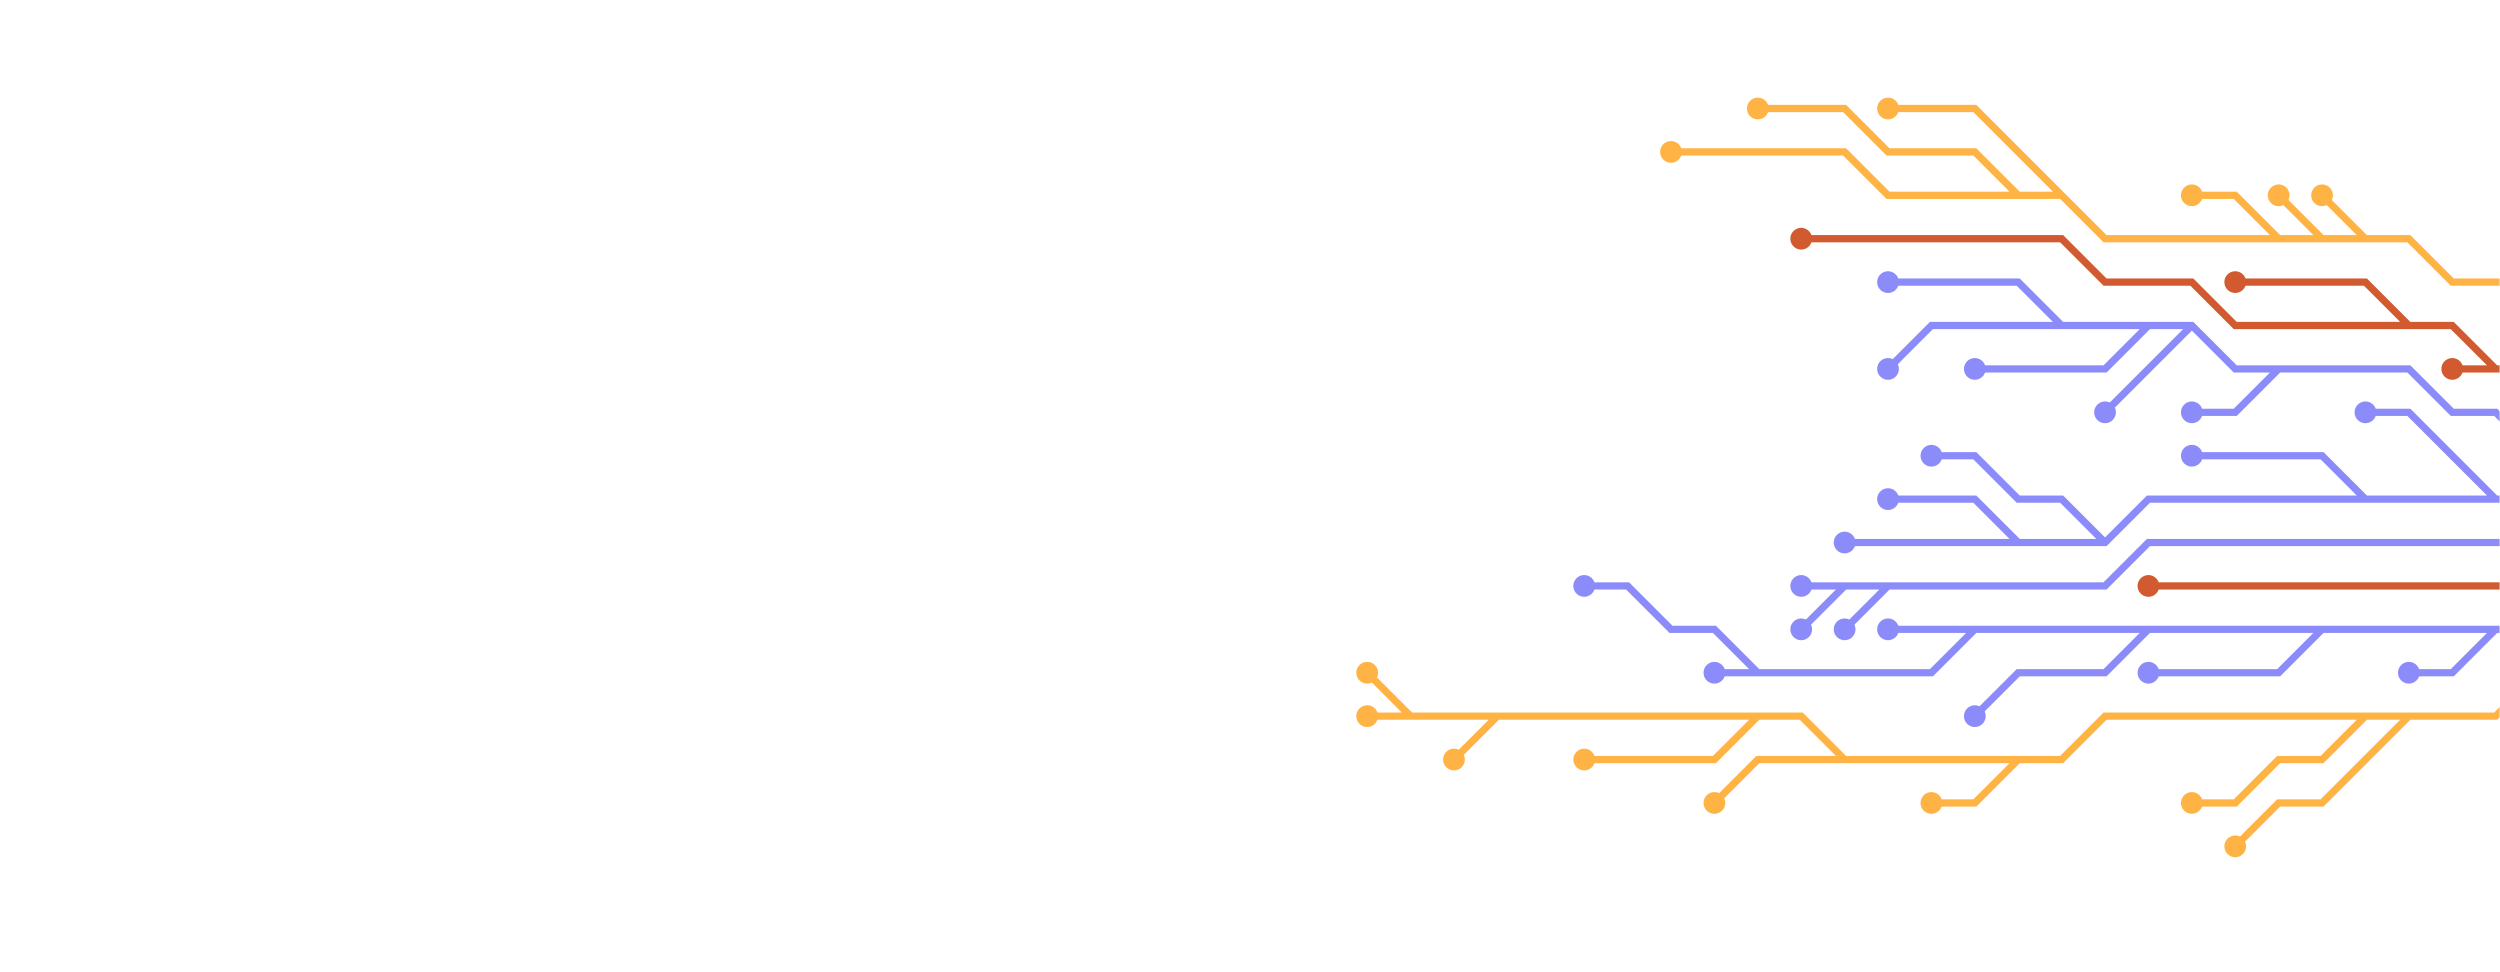 <svg xmlns="http://www.w3.org/2000/svg" version="1.1" xmlns:xlink="http://www.w3.org/1999/xlink" xmlns:svgjs="http://svgjs.com/svgjs" width="1440" height="560" preserveAspectRatio="none" viewBox="0 0 1440 560"><g mask="url(&quot;#SvgjsMask1013&quot;)" fill="none"><g mask="url(&quot;#SvgjsMask1014&quot;)"><path d="M1162.5 312.5L1137.5 287.5L1112.5 287.5L1087.5 287.5M1362.5 287.5L1337.5 262.5L1312.5 262.5L1287.5 262.5L1262.5 262.5M1212.5 312.5L1187.5 287.5L1162.5 287.5L1137.5 262.5L1112.5 262.5M1437.5 287.5L1412.5 262.5L1387.5 237.5L1362.5 237.5M1462.5 287.5L1437.5 287.5L1412.5 287.5L1387.5 287.5L1362.5 287.5L1337.5 287.5L1312.5 287.5L1287.5 287.5L1262.5 287.5L1237.5 287.5L1212.5 312.5L1187.5 312.5L1162.5 312.5L1137.5 312.5L1112.5 312.5L1087.5 312.5L1062.5 312.5" stroke="rgba(139, 140, 249, 1)" stroke-width="4.17"></path><path d="M1056.25 312.5 a6.25 6.25 0 1 0 12.5 0 a6.25 6.25 0 1 0 -12.5 0zM1081.25 287.5 a6.25 6.25 0 1 0 12.5 0 a6.25 6.25 0 1 0 -12.5 0zM1256.25 262.5 a6.25 6.25 0 1 0 12.5 0 a6.25 6.25 0 1 0 -12.5 0zM1106.25 262.5 a6.25 6.25 0 1 0 12.5 0 a6.25 6.25 0 1 0 -12.5 0zM1356.25 237.5 a6.25 6.25 0 1 0 12.5 0 a6.25 6.25 0 1 0 -12.5 0z" fill="rgba(139, 140, 249, 1)"></path><path d="M1237.5 187.5L1212.5 212.5L1187.5 212.5L1162.5 212.5L1137.5 212.5M1187.5 187.5L1162.5 162.5L1137.5 162.5L1112.5 162.5L1087.5 162.5M1262.5 187.5L1237.5 212.5L1212.5 237.5M1312.5 212.5L1287.5 237.5L1262.5 237.5M1462.5 262.5L1437.5 237.5L1412.5 237.5L1387.5 212.5L1362.5 212.5L1337.5 212.5L1312.5 212.5L1287.5 212.5L1262.5 187.5L1237.5 187.5L1212.5 187.5L1187.5 187.5L1162.5 187.5L1137.5 187.5L1112.5 187.5L1087.5 212.5" stroke="rgba(139, 140, 249, 1)" stroke-width="4.17"></path><path d="M1081.25 212.5 a6.25 6.25 0 1 0 12.5 0 a6.25 6.25 0 1 0 -12.5 0zM1131.25 212.5 a6.25 6.25 0 1 0 12.5 0 a6.25 6.25 0 1 0 -12.5 0zM1081.25 162.5 a6.25 6.25 0 1 0 12.5 0 a6.25 6.25 0 1 0 -12.5 0zM1206.25 237.5 a6.25 6.25 0 1 0 12.5 0 a6.25 6.25 0 1 0 -12.5 0zM1256.25 237.5 a6.25 6.25 0 1 0 12.5 0 a6.25 6.25 0 1 0 -12.5 0z" fill="rgba(139, 140, 249, 1)"></path><path d="M1062.5 337.5L1037.5 362.5M1087.5 337.5L1062.5 362.5M1462.5 312.5L1437.5 312.5L1412.5 312.5L1387.5 312.5L1362.5 312.5L1337.5 312.5L1312.5 312.5L1287.5 312.5L1262.5 312.5L1237.5 312.5L1212.5 337.5L1187.5 337.5L1162.5 337.5L1137.5 337.5L1112.5 337.5L1087.5 337.5L1062.5 337.5L1037.5 337.5" stroke="rgba(139, 140, 249, 1)" stroke-width="4.17"></path><path d="M1031.25 337.5 a6.25 6.25 0 1 0 12.5 0 a6.25 6.25 0 1 0 -12.5 0zM1031.25 362.5 a6.25 6.25 0 1 0 12.5 0 a6.25 6.25 0 1 0 -12.5 0zM1056.25 362.5 a6.25 6.25 0 1 0 12.5 0 a6.25 6.25 0 1 0 -12.5 0z" fill="rgba(139, 140, 249, 1)"></path><path d="M1462.5 337.5L1437.5 337.5L1412.5 337.5L1387.5 337.5L1362.5 337.5L1337.5 337.5L1312.5 337.5L1287.5 337.5L1262.5 337.5L1237.5 337.5" stroke="rgba(210, 90, 48, 1)" stroke-width="4.17"></path><path d="M1231.25 337.5 a6.25 6.25 0 1 0 12.5 0 a6.25 6.25 0 1 0 -12.5 0z" fill="rgba(210, 90, 48, 1)"></path><path d="M1437.5 212.5L1412.5 212.5M1387.5 187.5L1362.5 162.5L1337.5 162.5L1312.5 162.5L1287.5 162.5M1462.5 212.5L1437.5 212.5L1412.5 187.5L1387.5 187.5L1362.5 187.5L1337.5 187.5L1312.5 187.5L1287.5 187.5L1262.5 162.5L1237.5 162.5L1212.5 162.5L1187.5 137.5L1162.5 137.5L1137.5 137.5L1112.5 137.5L1087.5 137.5L1062.5 137.5L1037.5 137.5" stroke="rgba(210, 90, 48, 1)" stroke-width="4.17"></path><path d="M1031.25 137.5 a6.25 6.25 0 1 0 12.5 0 a6.25 6.25 0 1 0 -12.5 0zM1406.25 212.5 a6.25 6.25 0 1 0 12.5 0 a6.25 6.25 0 1 0 -12.5 0zM1281.25 162.5 a6.25 6.25 0 1 0 12.5 0 a6.25 6.25 0 1 0 -12.5 0z" fill="rgba(210, 90, 48, 1)"></path><path d="M1237.5 362.5L1212.5 387.5L1187.5 387.5L1162.5 387.5L1137.5 412.5M1437.5 362.5L1412.5 387.5L1387.5 387.5M1337.5 362.5L1312.5 387.5L1287.5 387.5L1262.5 387.5L1237.5 387.5M1012.5 387.5L987.5 362.5L962.5 362.5L937.5 337.5L912.5 337.5M1137.5 362.5L1112.5 362.5L1087.5 362.5M1462.5 362.5L1437.5 362.5L1412.5 362.5L1387.5 362.5L1362.5 362.5L1337.5 362.5L1312.5 362.5L1287.5 362.5L1262.5 362.5L1237.5 362.5L1212.5 362.5L1187.5 362.5L1162.5 362.5L1137.5 362.5L1112.5 387.5L1087.5 387.5L1062.5 387.5L1037.5 387.5L1012.5 387.5L987.5 387.5" stroke="rgba(139, 140, 249, 1)" stroke-width="4.17"></path><path d="M981.25 387.5 a6.25 6.25 0 1 0 12.5 0 a6.25 6.25 0 1 0 -12.5 0zM1131.25 412.5 a6.25 6.25 0 1 0 12.5 0 a6.25 6.25 0 1 0 -12.5 0zM1381.25 387.5 a6.25 6.25 0 1 0 12.5 0 a6.25 6.25 0 1 0 -12.5 0zM1231.25 387.5 a6.25 6.25 0 1 0 12.5 0 a6.25 6.25 0 1 0 -12.5 0zM906.25 337.5 a6.25 6.25 0 1 0 12.5 0 a6.25 6.25 0 1 0 -12.5 0zM1081.25 362.5 a6.25 6.25 0 1 0 12.5 0 a6.25 6.25 0 1 0 -12.5 0z" fill="rgba(139, 140, 249, 1)"></path><path d="M1162.5 437.5L1137.5 462.5L1112.5 462.5M1012.5 412.5L987.5 437.5L962.5 437.5L937.5 437.5L912.5 437.5M812.5 412.5L787.5 387.5M1062.5 437.5L1037.5 437.5L1012.5 437.5L987.5 462.5M1362.5 412.5L1337.5 437.5L1312.5 437.5L1287.5 462.5L1262.5 462.5M862.5 412.5L837.5 437.5M1387.5 412.5L1362.5 437.5L1337.5 462.5L1312.5 462.5L1287.5 487.5M1462.5 387.5L1437.5 412.5L1412.5 412.5L1387.5 412.5L1362.5 412.5L1337.5 412.5L1312.5 412.5L1287.5 412.5L1262.5 412.5L1237.5 412.5L1212.5 412.5L1187.5 437.5L1162.5 437.5L1137.5 437.5L1112.5 437.5L1087.5 437.5L1062.5 437.5L1037.5 412.5L1012.5 412.5L987.5 412.5L962.5 412.5L937.5 412.5L912.5 412.5L887.5 412.5L862.5 412.5L837.5 412.5L812.5 412.5L787.5 412.5" stroke="rgba(255, 179, 68, 1)" stroke-width="4.17"></path><path d="M781.25 412.5 a6.25 6.25 0 1 0 12.5 0 a6.25 6.25 0 1 0 -12.5 0zM1106.25 462.5 a6.25 6.25 0 1 0 12.5 0 a6.25 6.25 0 1 0 -12.5 0zM906.25 437.5 a6.25 6.25 0 1 0 12.5 0 a6.25 6.25 0 1 0 -12.5 0zM781.25 387.5 a6.25 6.25 0 1 0 12.5 0 a6.25 6.25 0 1 0 -12.5 0zM981.25 462.5 a6.25 6.25 0 1 0 12.5 0 a6.25 6.25 0 1 0 -12.5 0zM1256.25 462.5 a6.25 6.25 0 1 0 12.5 0 a6.25 6.25 0 1 0 -12.5 0zM831.25 437.5 a6.25 6.25 0 1 0 12.5 0 a6.25 6.25 0 1 0 -12.5 0zM1281.25 487.5 a6.25 6.25 0 1 0 12.5 0 a6.25 6.25 0 1 0 -12.5 0z" fill="rgba(255, 179, 68, 1)"></path><path d="M1162.5 112.5L1137.5 87.5L1112.5 87.5L1087.5 87.5L1062.5 62.5L1037.5 62.5L1012.5 62.5M1187.5 112.5L1162.5 87.5L1137.5 62.5L1112.5 62.5L1087.5 62.5M1312.5 137.5L1287.5 112.5L1262.5 112.5M1337.5 137.5L1312.5 112.5M1362.5 137.5L1337.5 112.5M1462.5 162.5L1437.5 162.5L1412.5 162.5L1387.5 137.5L1362.5 137.5L1337.5 137.5L1312.5 137.5L1287.5 137.5L1262.5 137.5L1237.5 137.5L1212.5 137.5L1187.5 112.5L1162.5 112.5L1137.5 112.5L1112.5 112.5L1087.5 112.5L1062.5 87.5L1037.5 87.5L1012.5 87.5L987.5 87.5L962.5 87.5" stroke="rgba(255, 179, 68, 1)" stroke-width="4.17"></path><path d="M956.25 87.5 a6.25 6.25 0 1 0 12.5 0 a6.25 6.25 0 1 0 -12.5 0zM1006.25 62.5 a6.25 6.25 0 1 0 12.5 0 a6.25 6.25 0 1 0 -12.5 0zM1081.25 62.5 a6.25 6.25 0 1 0 12.5 0 a6.25 6.25 0 1 0 -12.5 0zM1256.25 112.5 a6.25 6.25 0 1 0 12.5 0 a6.25 6.25 0 1 0 -12.5 0zM1306.25 112.5 a6.25 6.25 0 1 0 12.5 0 a6.25 6.25 0 1 0 -12.5 0zM1331.25 112.5 a6.25 6.25 0 1 0 12.5 0 a6.25 6.25 0 1 0 -12.5 0z" fill="rgba(255, 179, 68, 1)"></path></g></g><defs><mask id="SvgjsMask1013"><rect width="1440" height="560" fill="#ffffff"></rect></mask><mask id="SvgjsMask1014"><rect width="1440" height="560" fill="white"></rect><path d="M1059.37 312.5 a3.13 3.13 0 1 0 6.26 0 a3.13 3.13 0 1 0 -6.26 0zM1084.37 287.5 a3.13 3.13 0 1 0 6.26 0 a3.13 3.13 0 1 0 -6.26 0zM1259.37 262.5 a3.13 3.13 0 1 0 6.26 0 a3.13 3.13 0 1 0 -6.26 0zM1109.37 262.5 a3.13 3.13 0 1 0 6.26 0 a3.13 3.13 0 1 0 -6.26 0zM1359.37 237.5 a3.13 3.13 0 1 0 6.26 0 a3.13 3.13 0 1 0 -6.26 0z" fill="black"></path><path d="M1084.37 212.5 a3.13 3.13 0 1 0 6.26 0 a3.13 3.13 0 1 0 -6.26 0zM1134.37 212.5 a3.13 3.13 0 1 0 6.26 0 a3.13 3.13 0 1 0 -6.26 0zM1084.37 162.5 a3.13 3.13 0 1 0 6.26 0 a3.13 3.13 0 1 0 -6.26 0zM1209.37 237.5 a3.13 3.13 0 1 0 6.26 0 a3.13 3.13 0 1 0 -6.26 0zM1259.37 237.5 a3.13 3.13 0 1 0 6.26 0 a3.13 3.13 0 1 0 -6.26 0z" fill="black"></path><path d="M1034.37 337.5 a3.13 3.13 0 1 0 6.26 0 a3.13 3.13 0 1 0 -6.26 0zM1034.37 362.5 a3.13 3.13 0 1 0 6.26 0 a3.13 3.13 0 1 0 -6.26 0zM1059.37 362.5 a3.13 3.13 0 1 0 6.26 0 a3.13 3.13 0 1 0 -6.26 0z" fill="black"></path><path d="M1234.37 337.5 a3.13 3.13 0 1 0 6.26 0 a3.13 3.13 0 1 0 -6.26 0z" fill="black"></path><path d="M1034.37 137.5 a3.13 3.13 0 1 0 6.26 0 a3.13 3.13 0 1 0 -6.26 0zM1409.37 212.5 a3.13 3.13 0 1 0 6.26 0 a3.13 3.13 0 1 0 -6.26 0zM1284.37 162.5 a3.13 3.13 0 1 0 6.26 0 a3.13 3.13 0 1 0 -6.26 0z" fill="black"></path><path d="M984.37 387.5 a3.13 3.13 0 1 0 6.26 0 a3.13 3.13 0 1 0 -6.26 0zM1134.37 412.5 a3.13 3.13 0 1 0 6.26 0 a3.13 3.13 0 1 0 -6.26 0zM1384.37 387.5 a3.13 3.13 0 1 0 6.26 0 a3.13 3.13 0 1 0 -6.26 0zM1234.37 387.5 a3.13 3.13 0 1 0 6.26 0 a3.13 3.13 0 1 0 -6.26 0zM909.37 337.5 a3.13 3.13 0 1 0 6.26 0 a3.13 3.13 0 1 0 -6.26 0zM1084.37 362.5 a3.13 3.13 0 1 0 6.26 0 a3.13 3.13 0 1 0 -6.26 0z" fill="black"></path><path d="M784.37 412.5 a3.13 3.13 0 1 0 6.26 0 a3.13 3.13 0 1 0 -6.26 0zM1109.37 462.5 a3.13 3.13 0 1 0 6.26 0 a3.13 3.13 0 1 0 -6.26 0zM909.37 437.5 a3.13 3.13 0 1 0 6.26 0 a3.13 3.13 0 1 0 -6.26 0zM784.37 387.5 a3.13 3.13 0 1 0 6.26 0 a3.13 3.13 0 1 0 -6.26 0zM984.37 462.5 a3.13 3.13 0 1 0 6.26 0 a3.13 3.13 0 1 0 -6.26 0zM1259.37 462.5 a3.13 3.13 0 1 0 6.26 0 a3.13 3.13 0 1 0 -6.26 0zM834.37 437.5 a3.13 3.13 0 1 0 6.26 0 a3.13 3.13 0 1 0 -6.26 0zM1284.37 487.5 a3.13 3.13 0 1 0 6.26 0 a3.13 3.13 0 1 0 -6.26 0z" fill="black"></path><path d="M959.37 87.5 a3.13 3.13 0 1 0 6.26 0 a3.13 3.13 0 1 0 -6.26 0zM1009.37 62.5 a3.13 3.13 0 1 0 6.26 0 a3.13 3.13 0 1 0 -6.26 0zM1084.37 62.5 a3.13 3.13 0 1 0 6.26 0 a3.13 3.13 0 1 0 -6.26 0zM1259.37 112.5 a3.13 3.13 0 1 0 6.26 0 a3.13 3.13 0 1 0 -6.26 0zM1309.37 112.5 a3.13 3.13 0 1 0 6.26 0 a3.13 3.13 0 1 0 -6.26 0zM1334.37 112.5 a3.13 3.13 0 1 0 6.26 0 a3.13 3.13 0 1 0 -6.26 0z" fill="black"></path></mask></defs></svg>
